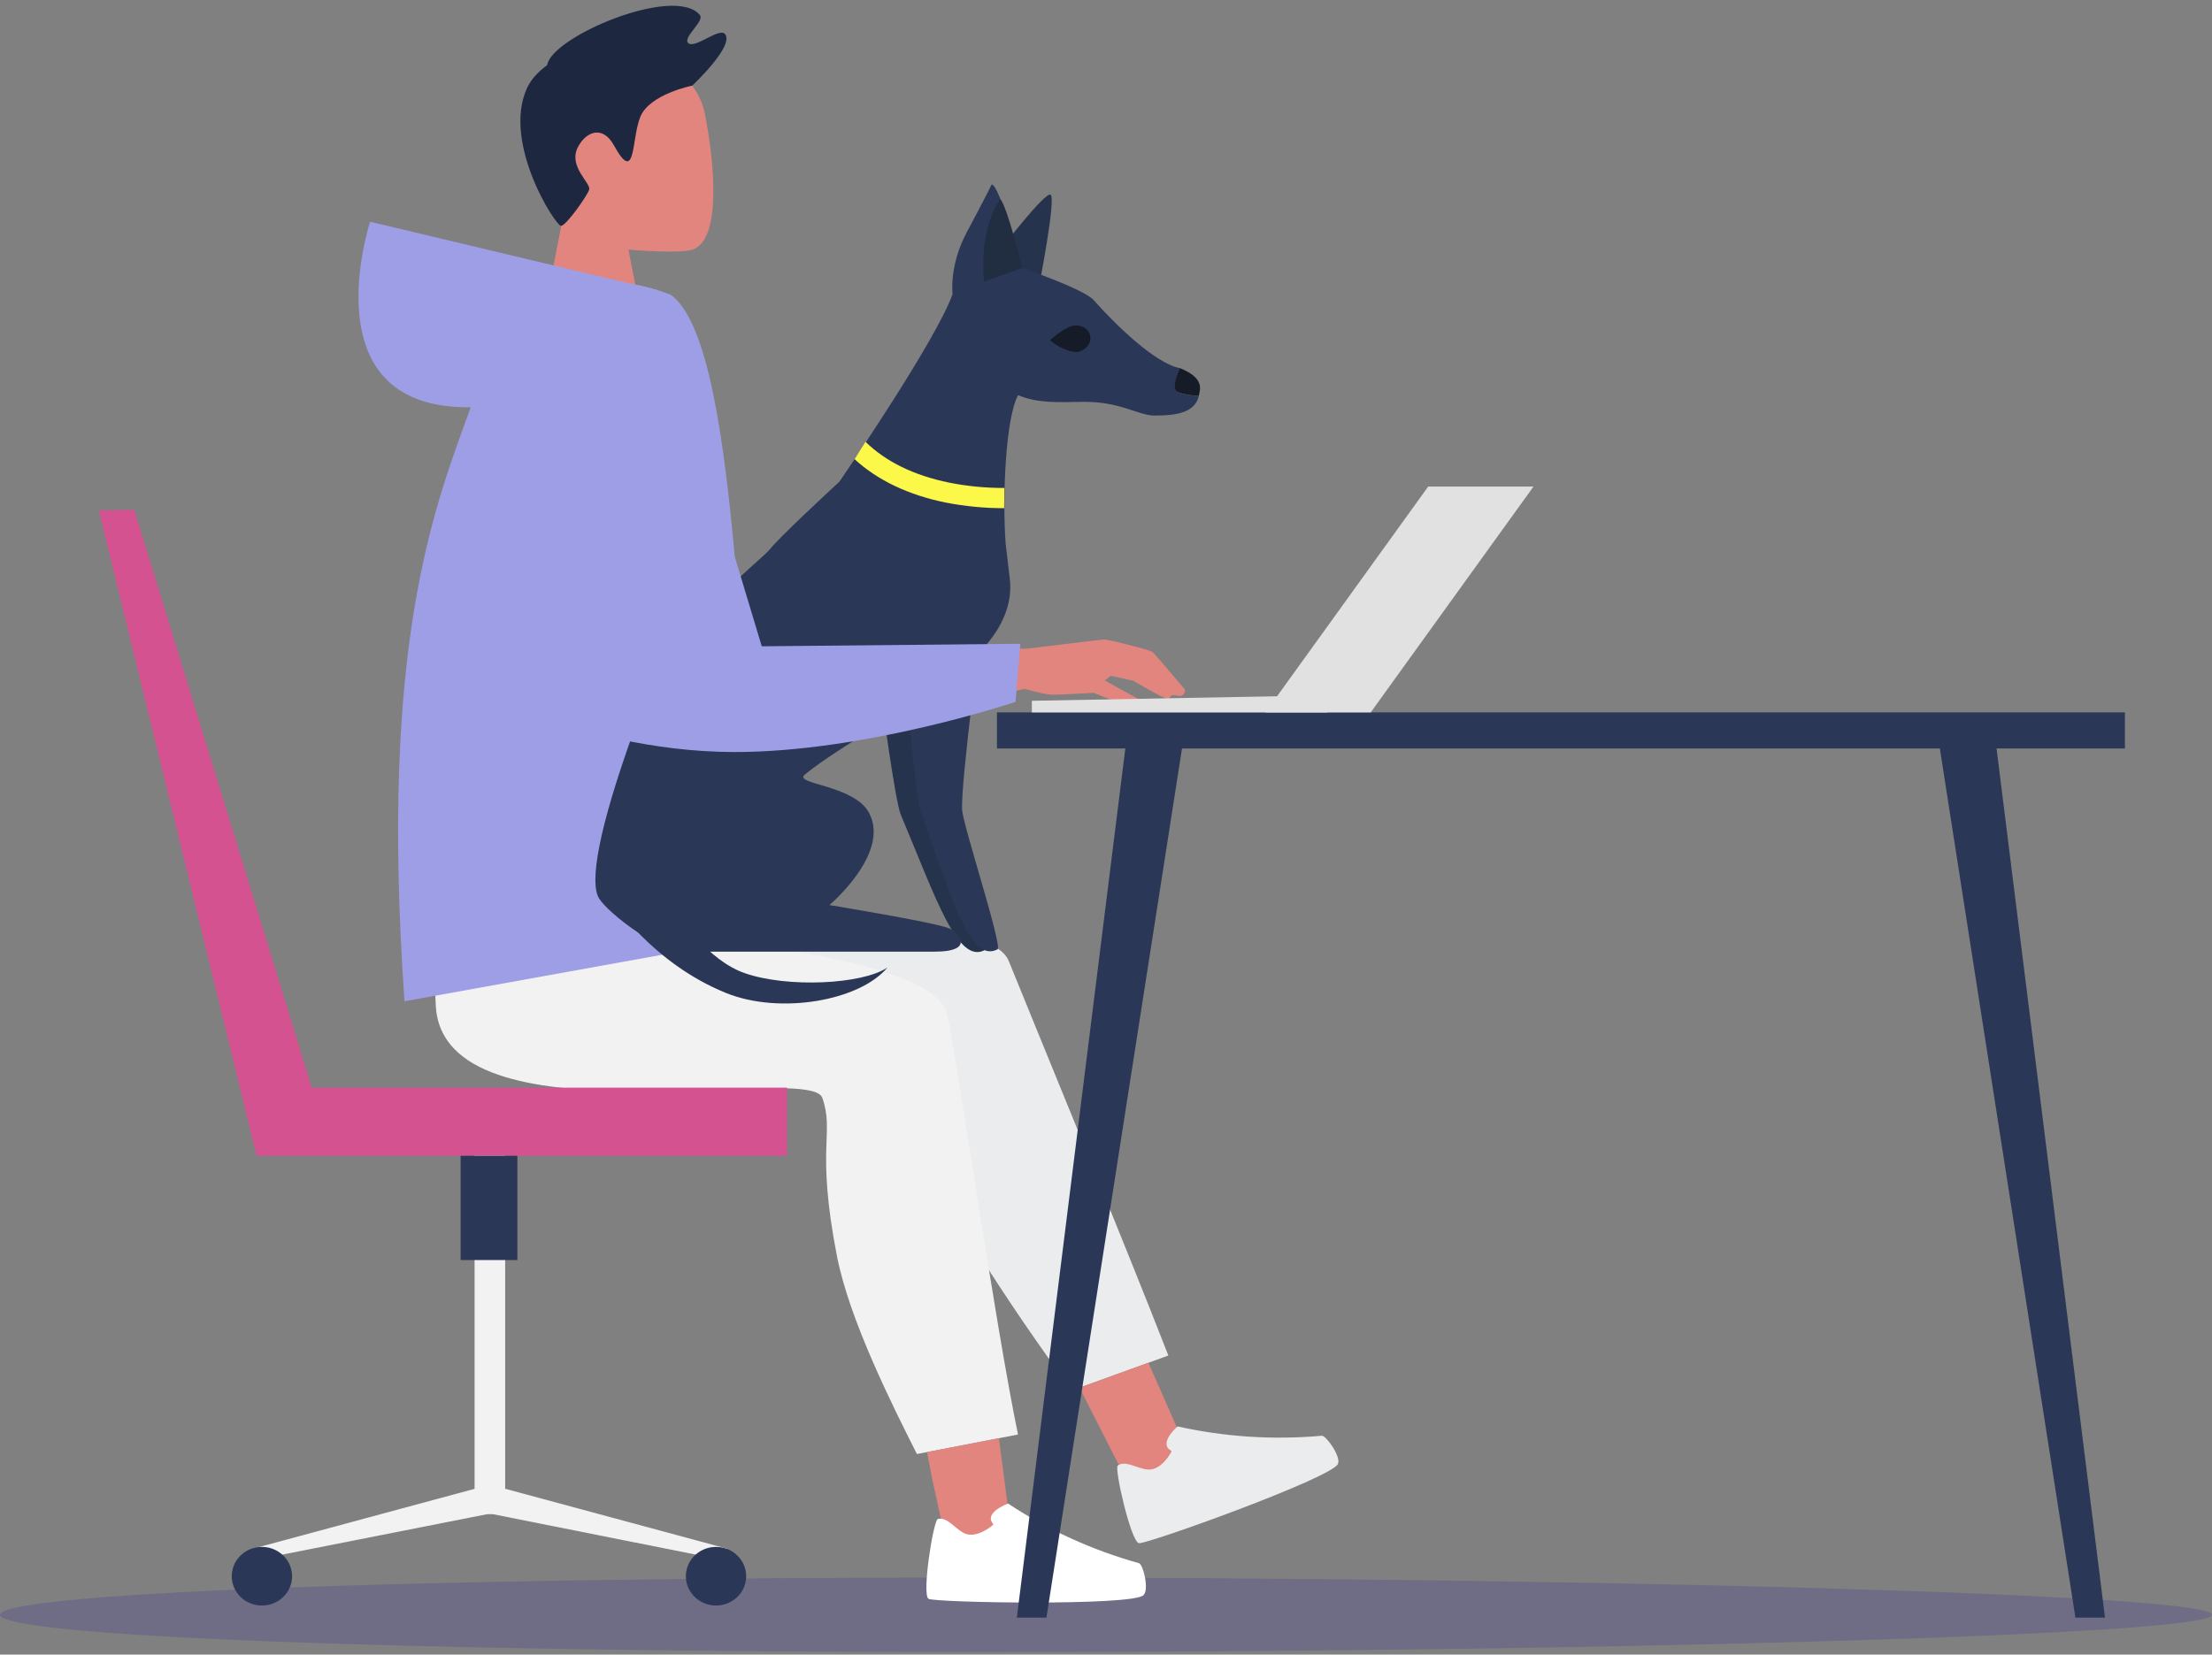 <svg width="278" height="208" viewBox="0 0 278 208" fill="none" xmlns="http://www.w3.org/2000/svg">
<rect x="0" y="0" width="278" height="208" fill="#808080" stroke="none"/>
<g style="mix-blend-mode:multiply" opacity="0.3">
<path d="M278 203C278 205.585 200.753 207.685 123.986 207.685C47.218 207.685 0 205.588 0 203C0 200.411 47.218 198.314 123.986 198.314C200.753 198.314 278 200.411 278 203Z" fill="#434190"/>
</g>
<path d="M126.607 81.338L128.631 81.566C128.993 81.604 138.371 80.365 138.892 80.395C139.413 80.424 144.459 81.68 144.82 81.953C145.182 82.225 148.942 86.711 148.942 86.711C148.942 86.711 148.942 87.724 147.902 87.452C146.863 87.179 147.221 87.762 146.779 87.841C146.336 87.92 142.453 85.584 142.453 85.584L139.603 84.96L138.844 85.545L144.29 88.544C144.29 88.544 144.531 89.206 143.85 89.323C143.17 89.44 137.467 87.103 137.467 87.103C137.467 87.103 133.234 87.337 132.273 87.337C131.312 87.337 128.77 86.597 128.77 86.597L126.095 87.22L126.607 81.338Z" fill="#E2857E"/>
<path d="M75.014 6.201C80.094 4.954 87.411 8.45 88.571 14.23C89.731 20.01 90.803 30.095 87.037 31.378C85.368 31.946 78.982 31.378 78.982 31.378L80.326 38.273H68.619L70.535 28.397C70.535 28.397 58.265 10.315 75.014 6.201Z" fill="#E2857E"/>
<path d="M86.992 10.766C86.992 10.766 81.609 11.838 80.467 14.702C79.325 17.565 79.946 23.334 77.153 18.265C75.792 15.788 73.734 16.441 72.653 18.447C71.321 20.915 74.328 23.023 74.041 23.855C73.755 24.687 71.195 28.303 70.529 28.397C69.863 28.49 63.13 18.031 66.194 11.164C69.077 4.722 84.748 2.541 86.992 10.766Z" fill="#1D273F"/>
<path d="M86.992 10.766C86.992 10.766 92.282 5.847 91.138 4.301C90.436 3.352 87.239 6.274 86.462 5.381C85.832 4.664 88.556 2.652 87.968 1.909C84.853 -1.977 69.188 4.646 68.77 8.219C68.351 11.791 86.992 10.766 86.992 10.766Z" fill="#1D273F"/>
<path d="M112.189 132.979C114.481 137.131 113.602 142.641 122.35 156.623C126.724 163.61 130.698 169.323 134.701 174.801L146.836 170.409C141.735 157.232 128.929 126.171 126.79 120.838C123.757 113.266 85.179 118.733 85.179 118.733C85.179 118.733 71.261 109.949 61.681 116.168C59.003 117.899 109.896 128.826 112.189 132.979Z" fill="#EBECED"/>
<path d="M54.776 126.528C55.87 144.097 101.772 133.555 103.341 138C104.911 142.445 102.498 144.106 105.191 157.929C106.757 165.964 112.195 176.76 115.237 182.792L127.941 180.336C125.079 166.535 120.265 133.058 119.033 127.459C117.286 119.518 79.654 117.278 79.654 117.278C79.654 117.278 67.604 106.253 57.117 110.897C54.18 112.198 54.611 123.863 54.776 126.528Z" fill="#F2F2F2"/>
<path d="M145.679 174.38L144.326 171.311L135.674 174.45L137.66 178.359L141.043 185.018L146.833 186.657L148.191 180.09L145.679 174.38Z" fill="#E2857E"/>
<path d="M125.537 180.804L116.509 182.547L117.178 186.019L118.636 192.695L123.555 194.704L126.857 190.909L125.995 184.262L125.537 180.804Z" fill="#E2857E"/>
<path d="M82.63 36.478L46.516 27.875C46.516 27.875 39.181 50.112 57.361 51.154C75.542 52.197 82.63 36.478 82.63 36.478Z" fill="#9E9EE6"/>
<path d="M72.764 35.362C67.567 35.685 62.783 40.955 59.428 50.481C54.65 63.611 47.652 80.415 50.836 125.872L96.927 117.55C92.556 95.296 93.644 44.053 84.356 37.09C81.018 35.731 77.18 35.099 72.764 35.362Z" fill="#9E9EE6"/>
<path d="M117.859 190.959C117.313 191.102 115.816 200.499 116.699 200.991C117.581 201.483 142.269 201.904 143.706 200.54C144.459 199.825 143.664 196.657 143.146 196.514C137.289 194.882 131.739 192.353 126.703 189.021C126.703 189.021 124.26 189.867 124.543 191.135L124.845 191.671C124.845 191.671 123.305 193.061 121.817 192.924C120.329 192.786 119.247 190.584 117.859 190.959Z" fill="white"/>
<path d="M140.476 184.239C140.021 184.567 142.139 193.852 143.142 193.998C144.145 194.145 167.311 185.82 168.146 184.043C168.579 183.112 166.639 180.438 166.118 180.491C160.053 181.039 153.937 180.644 148.001 179.32C148.001 179.32 146.04 180.968 146.778 182.052L147.248 182.447C147.248 182.447 146.344 184.289 144.895 184.684C143.446 185.079 141.633 183.41 140.476 184.239Z" fill="#EBECED"/>
<path d="M118.47 102.18C118.042 99.091 119.802 77.033 119.802 77.033L110.683 87.077C110.683 87.077 112.49 100.734 113.207 102.409C117.648 112.97 120.383 121.392 123.844 119.392C124.387 118.812 118.759 104.268 118.47 102.18Z" fill="#26334C"/>
<path d="M120.925 101.882C120.66 98.775 123.585 76.834 123.585 76.834L113.945 86.406C113.945 86.406 115.042 100.136 115.656 101.846C119.534 112.616 121.82 121.172 125.378 119.342C125.962 118.786 121.109 103.978 120.925 101.882Z" fill="#2A3756"/>
<path d="M126.098 30.93C126.098 30.93 131.18 24.306 132.005 24.461C132.831 24.616 130.472 36.584 130.472 36.584L126.025 36.964L126.098 30.93Z" fill="#26334C"/>
<path d="M78.018 101.636C78.018 101.636 84.684 119.225 93.581 122.332C98.928 124.203 108.36 123.769 111.532 121.629C108.04 125.825 98.003 127.582 91.213 124.818C81.901 121.023 76.942 113.281 76.942 113.281L78.018 101.636Z" fill="#2A3756"/>
<path d="M79.816 91.451C84.546 78.424 95.388 70.758 96.768 69.034C97.927 67.584 103.696 62.208 105.504 60.542C106.338 59.321 117.702 42.68 119.717 36.976C119.717 36.976 119.256 33.407 121.485 29.234C123.715 25.061 124.636 23.19 124.636 23.19C125.612 23.164 128.483 33.694 128.483 33.694C128.483 33.694 136.219 36.329 137.461 37.737C139.955 40.566 145.106 45.681 148.306 46.285C147.908 47.163 147.236 48.891 147.959 49.254C148.586 49.57 149.842 49.722 150.67 49.796C150.173 51.699 148.324 52.241 145.112 52.241C143.061 52.241 140.714 50.431 136.027 50.516C132.818 50.575 130.381 50.689 127.95 49.678C126.384 52.557 125.953 62.398 126.387 68.348C126.498 69.373 126.835 72.187 126.89 72.591C127.992 80.79 117.629 86.002 117.25 86.863C116.948 87.504 105.501 93.791 101.148 97.369C99.642 98.611 107.329 98.64 109.224 102.192C111.936 107.287 104.239 113.779 104.239 113.779C104.239 113.779 117.316 115.916 119.301 116.707C120.205 117.073 122.868 119.635 117.409 119.635H85.926C82.754 119.635 76.463 114.847 75.282 112.93C74.102 111.012 75.084 104.479 79.816 91.451Z" fill="#2A3756"/>
<path d="M148.285 46.273C147.887 47.151 147.215 48.879 147.938 49.242C148.565 49.559 149.821 49.711 150.65 49.784C150.718 49.533 150.769 49.277 150.803 49.02C150.966 47.69 149.734 46.867 148.285 46.273Z" fill="#151C28"/>
<path d="M131.963 42.747C132.538 43.403 134.644 44.504 135.656 44.197C136.668 43.889 137.256 42.92 136.97 42.042C136.683 41.163 135.629 40.701 134.617 41.011C133.605 41.322 131.963 42.747 131.963 42.747Z" fill="#151C28"/>
<path d="M128.472 33.682L123.673 35.413C123.673 35.413 122.883 29.044 125.73 25.035C126.649 26.148 128.472 33.682 128.472 33.682Z" fill="#212E42"/>
<path d="M126.2 63.886L126.224 61.341C123.897 61.352 121.575 61.128 119.295 60.674C114.855 59.766 111.333 58.038 108.773 55.541L107.399 57.722C110.291 60.375 114.165 62.228 118.846 63.177C121.267 63.65 123.731 63.887 126.2 63.886Z" fill="#FBF84A"/>
<path d="M87.001 52.258L95.737 81.247L128.233 80.931L127.631 88.234C127.631 88.234 108.761 94.579 92.222 94.541C81.865 94.523 72.626 91.779 68.872 90.397C66.781 89.08 84.642 48.615 87.001 52.258Z" fill="#9E9EE6"/>
<path d="M63.488 141.016H59.645V190.35H63.488V141.016Z" fill="#F2F2F2"/>
<path d="M61.229 190.35V186.737L31.803 194.684L32.917 195.94L61.229 190.35Z" fill="#F2F2F2"/>
<path d="M61.934 190.35V186.737L91.36 194.684L89.99 195.94L61.934 190.35Z" fill="#F2F2F2"/>
<path d="M40.5 141.016L16.876 64.088L12.415 64.167L32.252 145.3L40.5 141.016Z" fill="#D55291"/>
<path d="M98.907 136.733H32.252V145.3H98.907V136.733Z" fill="#D55291"/>
<path d="M65.022 145.3H57.888V158.404H65.022V145.3Z" fill="#2A3756"/>
<path d="M36.707 198.151C36.707 198.879 36.485 199.591 36.069 200.197C35.652 200.803 35.06 201.275 34.368 201.554C33.675 201.833 32.913 201.906 32.178 201.763C31.443 201.621 30.768 201.27 30.238 200.755C29.708 200.24 29.347 199.584 29.201 198.869C29.055 198.155 29.13 197.414 29.416 196.741C29.703 196.068 30.189 195.492 30.812 195.088C31.435 194.683 32.168 194.467 32.918 194.467C33.923 194.467 34.887 194.855 35.597 195.546C36.308 196.237 36.707 197.174 36.707 198.151Z" fill="#2A3756"/>
<path d="M93.779 198.151C93.779 198.879 93.557 199.591 93.141 200.197C92.724 200.803 92.132 201.275 91.44 201.554C90.747 201.833 89.985 201.906 89.25 201.763C88.515 201.621 87.84 201.27 87.31 200.755C86.78 200.24 86.419 199.584 86.272 198.869C86.126 198.155 86.201 197.414 86.488 196.741C86.775 196.068 87.261 195.492 87.884 195.088C88.507 194.683 89.24 194.467 89.989 194.467C90.487 194.467 90.98 194.562 91.44 194.747C91.9 194.932 92.317 195.204 92.669 195.546C93.021 195.888 93.3 196.294 93.491 196.741C93.681 197.188 93.779 197.667 93.779 198.151Z" fill="#2A3756"/>
<path d="M267.055 89.557H125.296V94.093H267.055V89.557Z" fill="#2A3756"/>
<path d="M172.27 89.557H159.039L179.491 61.171H192.724L172.27 89.557Z" fill="#E1E1E1"/>
<path d="M166.841 89.557H129.682V88.099L168.037 87.387L166.841 89.557Z" fill="#E1E1E1"/>
<path d="M264.552 203.357H260.835L243.443 91.823H250.64L264.552 203.357Z" fill="#2A3756"/>
<path d="M127.796 203.357H131.513L148.905 91.823H141.711L127.796 203.357Z" fill="#2A3756"/>
</svg>
